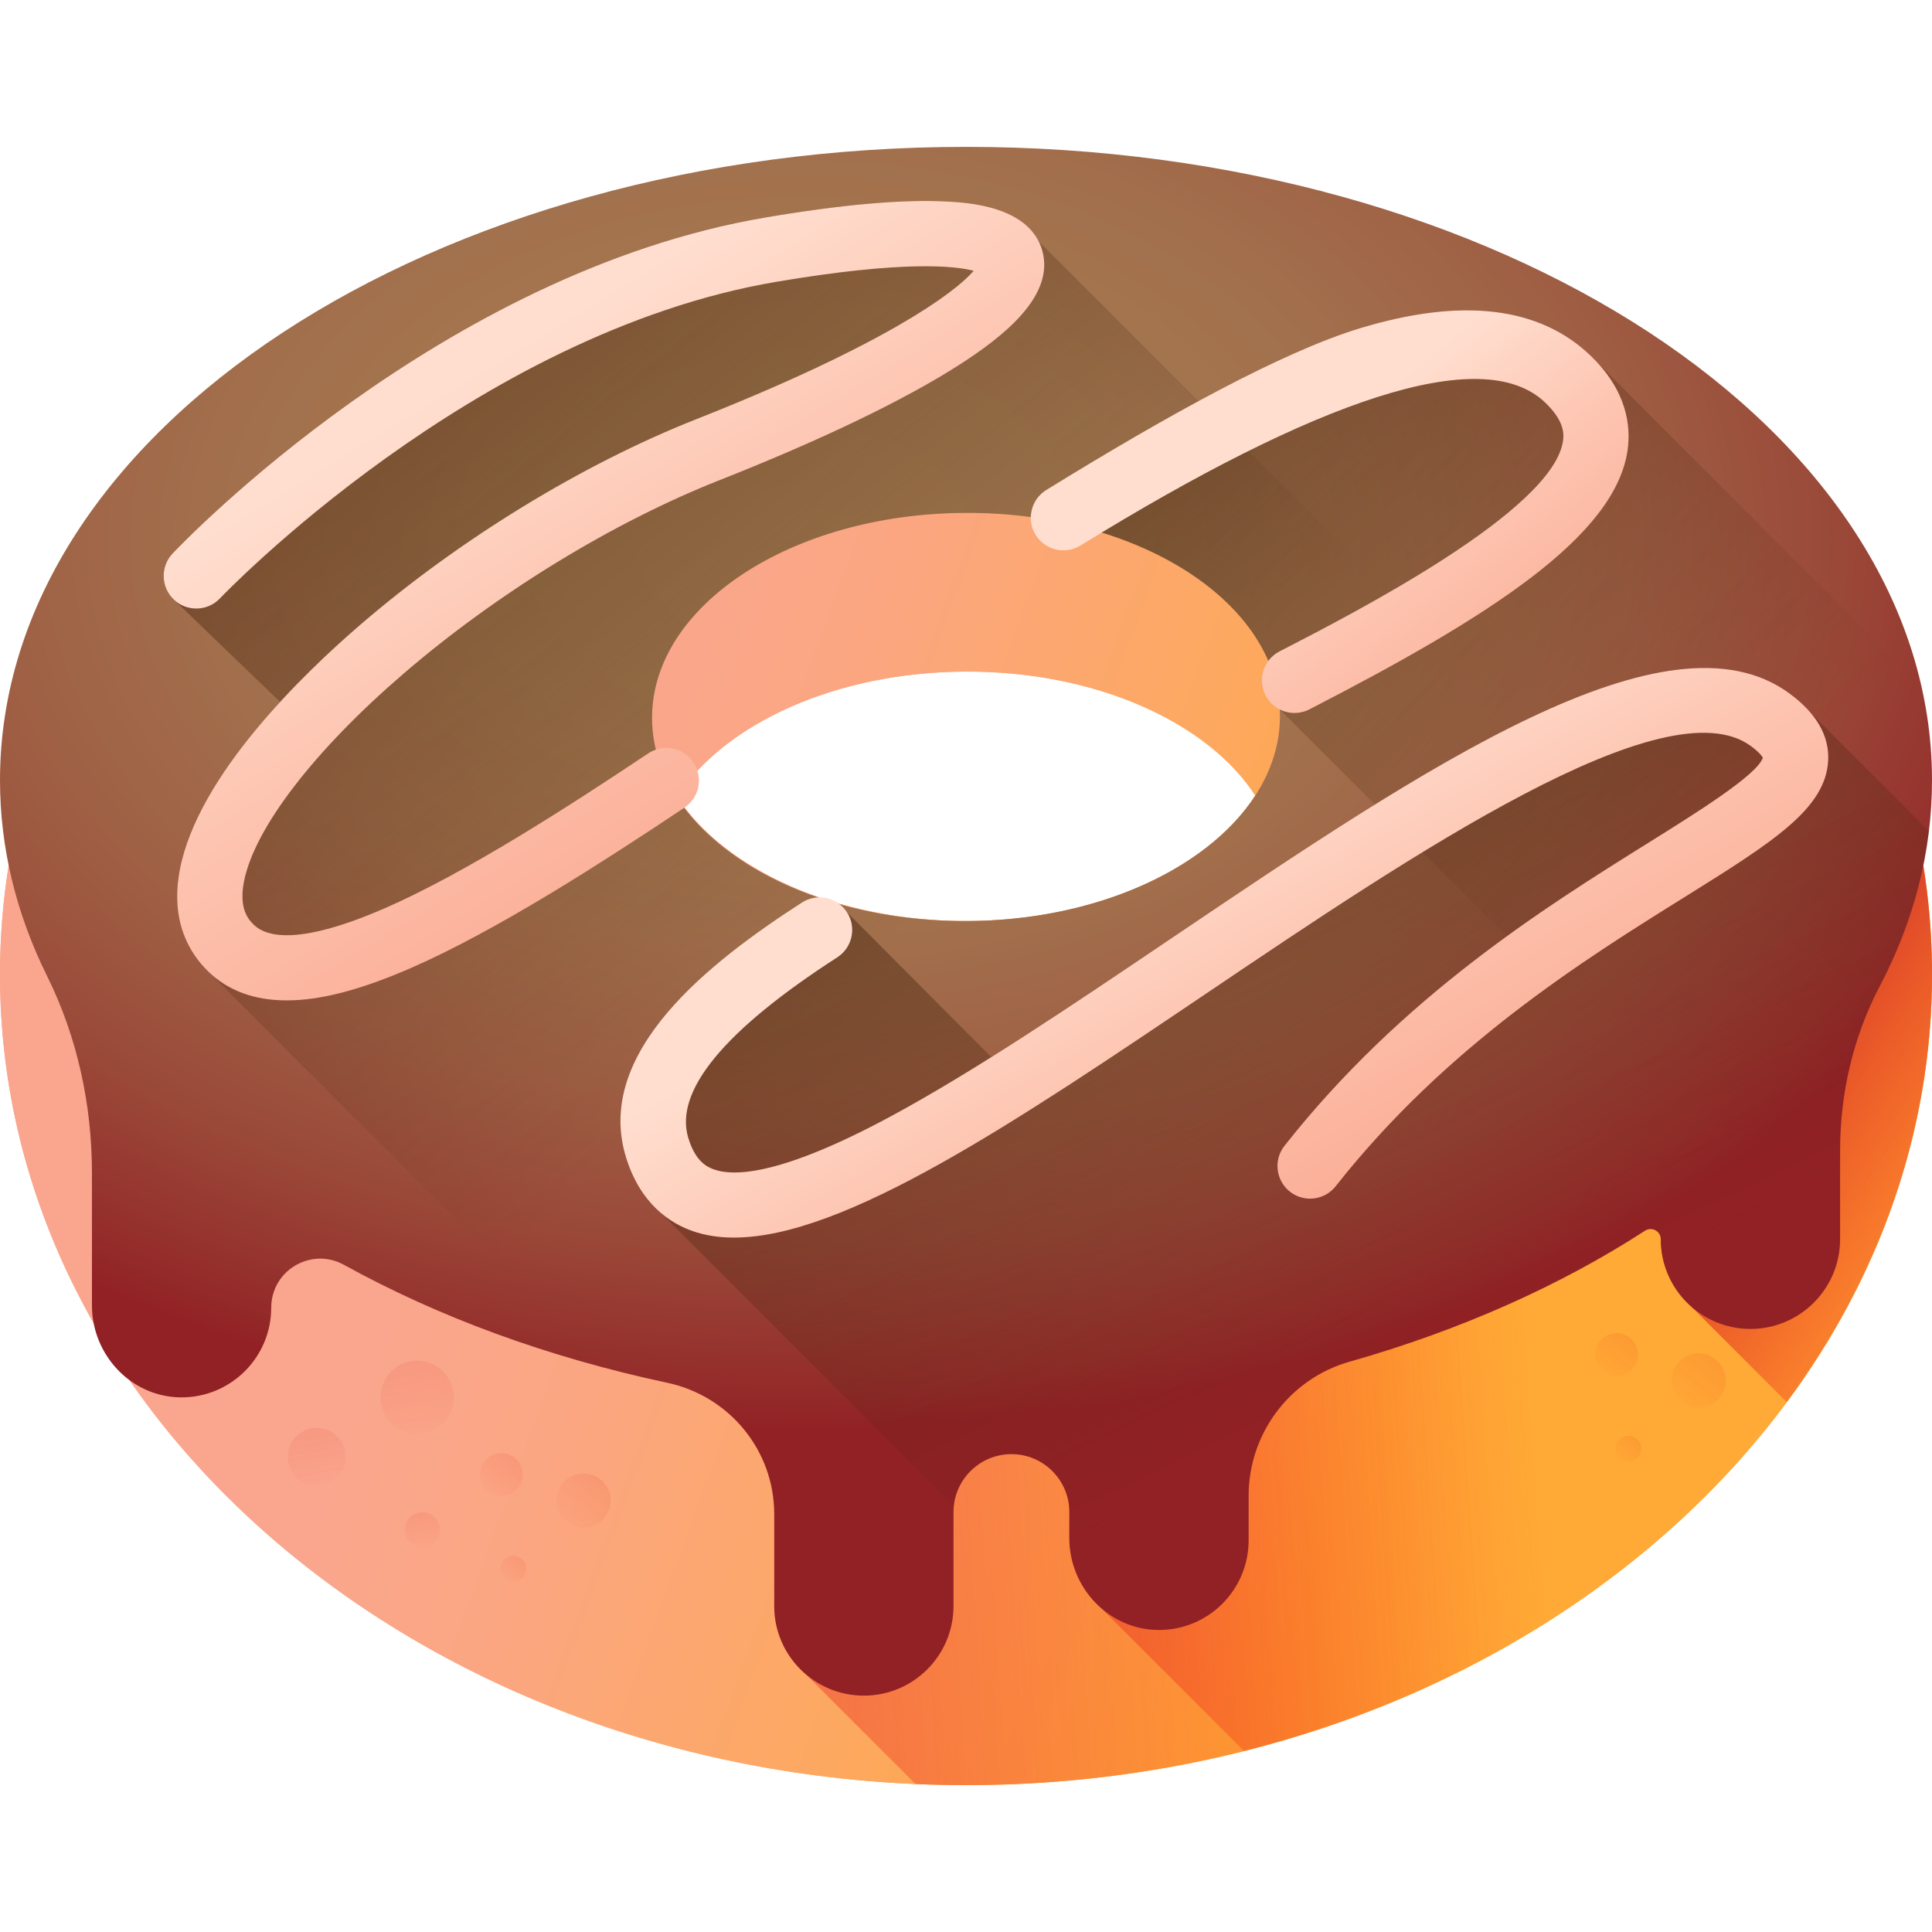 <svg width="56" height="56" viewBox="0 0 56 56" fill="none" xmlns="http://www.w3.org/2000/svg">
<g clip-path="url(#clip0_2_5208)">
<path d="M28 4.753C12.537 4.753 0 15.271 0 28.248C0 41.224 12.537 51.743 28 51.743C43.463 51.743 56 41.224 56 28.248C56 15.271 43.463 4.753 28 4.753V4.753ZM28.082 14.867C28.05 14.867 28.018 14.866 27.985 14.866C27.99 14.866 27.995 14.866 28 14.866C28.028 14.866 28.055 14.867 28.082 14.867ZM28 26.697C24.236 26.697 21.006 25.212 19.621 23.094C21.002 20.978 24.216 19.485 27.971 19.466C31.753 19.447 35.002 20.931 36.386 23.058C35.008 25.185 31.774 26.697 28 26.697V26.697Z" fill="url(#paint0_linear_2_5208)"/>
<path d="M28 4.753C12.537 4.753 0 15.271 0 28.248C0 41.224 12.537 51.743 28 51.743C43.463 51.743 56 41.224 56 28.248C56 15.271 43.463 4.753 28 4.753V4.753ZM28.082 14.867C28.05 14.867 28.018 14.866 27.985 14.866C27.99 14.866 27.995 14.866 28 14.866C28.028 14.866 28.055 14.867 28.082 14.867ZM28 26.697C24.236 26.697 21.006 25.212 19.621 23.094C21.002 20.978 24.216 19.485 27.971 19.466C31.753 19.447 35.002 20.931 36.386 23.058C35.008 25.185 31.774 26.697 28 26.697V26.697Z" fill="url(#paint1_linear_2_5208)"/>
<path d="M55.999 28.248H40.743C30.635 28.248 22.441 36.442 22.441 46.55C22.441 47.335 22.79 48.037 23.34 48.514L26.538 51.711C27.022 51.732 27.509 51.743 27.999 51.743C43.463 51.743 55.999 41.224 55.999 28.248V28.248Z" fill="url(#paint2_linear_2_5208)"/>
<path d="M56 28.248H47.327C38.307 28.248 30.995 35.56 30.995 44.58C30.995 45.383 31.351 46.118 31.917 46.612L36.059 50.754C47.594 47.849 56 38.873 56 28.248V28.248Z" fill="url(#paint3_linear_2_5208)"/>
<path d="M56 28.248C56 21.91 53.008 16.159 48.145 11.933V36.064C48.184 36.767 48.502 37.394 48.989 37.839L51.79 40.641C54.458 37.043 56 32.797 56 28.248V28.248Z" fill="url(#paint4_linear_2_5208)"/>
<path d="M56 22.616C56 12.476 43.463 4.257 28 4.257C12.537 4.257 0 12.476 0 22.616C0 24.596 0.479 26.503 1.364 28.29C2.241 30.06 2.665 32.021 2.665 33.997V37.837C2.665 39.271 3.797 40.486 5.232 40.504C5.962 40.512 6.623 40.219 7.1 39.742C7.57 39.272 7.862 38.622 7.862 37.904C7.862 36.822 9.022 36.138 9.97 36.662C12.698 38.169 15.87 39.34 19.34 40.08C21.144 40.464 22.441 42.043 22.441 43.886V46.55C22.441 47.986 23.605 49.149 25.039 49.149C25.756 49.149 26.407 48.858 26.877 48.388C27.347 47.918 27.638 47.267 27.638 46.55V43.828C27.638 42.901 28.39 42.149 29.317 42.149C29.78 42.149 30.2 42.336 30.503 42.64C30.807 42.945 30.995 43.364 30.995 43.828V44.58C30.995 46.014 32.128 47.228 33.562 47.246C34.292 47.255 34.953 46.962 35.431 46.485C35.901 46.014 36.192 45.365 36.192 44.647V43.355C36.192 41.554 37.382 39.963 39.114 39.471C42.327 38.559 45.228 37.264 47.682 35.673C47.879 35.545 48.139 35.687 48.139 35.922C48.139 37.356 49.302 38.52 50.738 38.52C51.455 38.52 52.104 38.228 52.574 37.758C53.044 37.288 53.336 36.639 53.336 35.922V33.353C53.336 31.697 53.713 30.056 54.483 28.59C55.466 26.717 56 24.708 56 22.616V22.616ZM27.971 14.866C32.997 14.841 37.084 17.469 37.1 20.736C37.117 24.004 33.056 26.672 28.029 26.697C23.003 26.722 18.916 24.094 18.9 20.827C18.883 17.559 22.944 14.891 27.971 14.866V14.866Z" fill="url(#paint5_radial_2_5208)"/>
<g opacity="0.6">
<g opacity="0.6">
<path opacity="0.6" d="M12.092 41.567C12.679 41.567 13.155 41.091 13.155 40.504C13.155 39.918 12.679 39.442 12.092 39.442C11.505 39.442 11.03 39.918 11.03 40.504C11.03 41.091 11.505 41.567 12.092 41.567Z" fill="url(#paint6_linear_2_5208)"/>
<path opacity="0.6" d="M9.182 43.067C9.645 43.067 10.02 42.691 10.02 42.228C10.02 41.765 9.645 41.389 9.182 41.389C8.718 41.389 8.343 41.765 8.343 42.228C8.343 42.691 8.718 43.067 9.182 43.067Z" fill="url(#paint7_linear_2_5208)"/>
<path opacity="0.6" d="M12.247 44.847C12.526 44.847 12.753 44.621 12.753 44.342C12.753 44.062 12.526 43.836 12.247 43.836C11.968 43.836 11.742 44.062 11.742 44.342C11.742 44.621 11.968 44.847 12.247 44.847Z" fill="url(#paint8_linear_2_5208)"/>
</g>
<g opacity="0.6">
<path opacity="0.6" d="M16.914 44.281C17.348 44.281 17.699 43.929 17.699 43.495C17.699 43.062 17.348 42.71 16.914 42.71C16.481 42.71 16.129 43.062 16.129 43.495C16.129 43.929 16.481 44.281 16.914 44.281Z" fill="url(#paint9_linear_2_5208)"/>
<path opacity="0.6" d="M14.532 43.361C14.874 43.361 15.152 43.084 15.152 42.741C15.152 42.399 14.874 42.122 14.532 42.122C14.189 42.122 13.912 42.399 13.912 42.741C13.912 43.084 14.189 43.361 14.532 43.361Z" fill="url(#paint10_linear_2_5208)"/>
<path opacity="0.6" d="M14.878 45.844C15.084 45.844 15.252 45.677 15.252 45.471C15.252 45.264 15.084 45.097 14.878 45.097C14.672 45.097 14.504 45.264 14.504 45.471C14.504 45.677 14.672 45.844 14.878 45.844Z" fill="url(#paint11_linear_2_5208)"/>
</g>
<g opacity="0.6">
<path opacity="0.6" d="M49.238 40.802C49.672 40.802 50.023 40.45 50.023 40.017C50.023 39.583 49.672 39.231 49.238 39.231C48.804 39.231 48.453 39.583 48.453 40.017C48.453 40.45 48.804 40.802 49.238 40.802Z" fill="url(#paint12_linear_2_5208)"/>
<path opacity="0.6" d="M46.855 39.883C47.198 39.883 47.475 39.605 47.475 39.263C47.475 38.921 47.198 38.643 46.855 38.643C46.513 38.643 46.236 38.921 46.236 39.263C46.236 39.605 46.513 39.883 46.855 39.883Z" fill="url(#paint13_linear_2_5208)"/>
<path opacity="0.6" d="M47.202 42.366C47.408 42.366 47.575 42.199 47.575 41.992C47.575 41.786 47.408 41.619 47.202 41.619C46.995 41.619 46.828 41.786 46.828 41.992C46.828 42.199 46.995 42.366 47.202 42.366Z" fill="url(#paint14_linear_2_5208)"/>
</g>
</g>
<path d="M30.101 6.988C29.574 5.955 27.993 5.87 27.445 5.841C26.166 5.773 24.395 5.929 22.183 6.305C12.792 7.897 5.316 15.712 5.002 16.044C4.643 16.424 4.66 17.022 5.04 17.381L8.119 20.347C6.8 21.783 5.546 23.519 5.217 25.18C4.917 26.701 5.5 27.643 6.042 28.165L17.522 39.645C18.118 39.803 18.724 39.948 19.34 40.079C21.143 40.464 22.441 42.042 22.441 43.886V44.564L26.543 48.666C26.662 48.582 26.774 48.49 26.876 48.388C27.347 47.918 27.638 47.267 27.638 46.55V43.827C27.638 42.901 28.389 42.148 29.317 42.148C29.779 42.148 30.199 42.336 30.503 42.64C30.806 42.945 30.994 43.364 30.994 43.827V44.579C30.994 46.013 32.127 47.228 33.561 47.245C34.291 47.254 34.953 46.962 35.43 46.484C35.9 46.014 36.191 45.365 36.191 44.647V43.355C36.191 41.553 37.381 39.963 39.114 39.471C42.327 38.559 45.227 37.263 47.681 35.672C47.878 35.545 48.138 35.687 48.138 35.922C48.138 37.356 49.301 38.519 50.737 38.519C51.454 38.519 52.103 38.228 52.574 37.758C53.044 37.288 53.335 36.639 53.335 35.922V33.353C53.335 32.416 53.456 31.485 53.7 30.587L30.101 6.988ZM28.029 26.697C23.002 26.721 18.915 24.093 18.899 20.826C18.883 17.559 22.943 14.891 27.97 14.866C32.997 14.841 37.084 17.469 37.1 20.736C37.116 24.003 33.055 26.672 28.029 26.697V26.697Z" fill="url(#paint15_linear_2_5208)"/>
<path d="M8.311 28.997C7.378 28.997 6.616 28.718 6.042 28.165C5.5 27.643 4.917 26.702 5.218 25.18C5.751 22.48 8.73 19.583 10.459 18.096C13.334 15.623 16.876 13.457 20.178 12.152C25.622 10.002 27.672 8.493 28.224 7.849C27.691 7.709 26.207 7.54 22.499 8.169C13.726 9.657 6.449 17.266 6.377 17.343C6.018 17.722 5.42 17.739 5.04 17.381C4.661 17.022 4.644 16.424 5.002 16.044C5.316 15.712 12.793 7.897 22.183 6.305C24.396 5.929 26.166 5.773 27.446 5.841C28.04 5.873 29.849 5.968 30.212 7.269C30.584 8.604 29.025 9.788 27.821 10.564C26.232 11.586 23.829 12.743 20.872 13.911C17.759 15.14 14.413 17.189 11.692 19.53C9.104 21.756 7.377 24.005 7.073 25.546C6.926 26.289 7.163 26.619 7.354 26.803C7.907 27.336 9.225 27.169 11.163 26.322C13.502 25.299 16.467 23.389 18.788 21.838C19.222 21.548 19.809 21.665 20.099 22.099C20.39 22.533 20.273 23.12 19.838 23.41C17.452 25.004 14.395 26.972 11.92 28.054C10.666 28.602 9.623 28.905 8.73 28.979C8.587 28.991 8.447 28.997 8.311 28.997V28.997Z" fill="url(#paint16_linear_2_5208)"/>
<path d="M56.001 22.616C56.001 24.707 55.466 26.717 54.483 28.59C53.714 30.055 53.336 31.697 53.336 33.353V35.922C53.336 36.188 53.296 36.446 53.22 36.688L37.096 20.564C36.961 17.799 33.908 15.526 29.879 14.988C29.886 14.678 30.044 14.377 30.327 14.203C33.842 12.035 37.172 10.197 39.425 9.514C42.366 8.621 44.609 8.883 46.09 10.295L55.699 19.921C55.897 20.801 56.001 21.7 56.001 22.616V22.616Z" fill="url(#paint17_linear_2_5208)"/>
<path d="M37.523 20.666C37.18 20.666 36.849 20.479 36.681 20.153C36.443 19.689 36.625 19.119 37.09 18.88C39.257 17.765 45.013 14.805 45.305 12.78C45.339 12.546 45.321 12.176 44.784 11.664C42.954 9.919 38.117 11.619 31.319 15.811C30.875 16.085 30.293 15.947 30.018 15.503C29.744 15.058 29.883 14.476 30.327 14.202C33.841 12.034 37.171 10.197 39.424 9.513C42.366 8.621 44.608 8.884 46.089 10.295C47.167 11.324 47.276 12.361 47.176 13.05C46.818 15.532 43.23 17.848 37.954 20.561C37.816 20.632 37.668 20.666 37.523 20.666Z" fill="url(#paint18_linear_2_5208)"/>
<path d="M55.91 24.089L52.476 20.655C52.315 20.466 52.117 20.284 51.881 20.11C48.346 17.489 41.349 22.208 33.942 27.205C32.13 28.427 30.381 29.607 28.739 30.638C28.731 30.633 28.723 30.627 28.714 30.622C28.706 30.609 24.558 26.454 24.55 26.442C24.489 26.348 24.415 26.269 24.331 26.205C24.119 26.145 23.91 26.081 23.707 26.011C23.547 26.019 23.387 26.067 23.243 26.16C20.599 27.866 17.194 30.489 18.148 33.557C18.386 34.322 18.766 34.83 19.169 35.169L27.648 43.648C27.737 42.806 28.45 42.148 29.317 42.148C29.779 42.148 30.199 42.336 30.503 42.64C30.807 42.945 30.994 43.364 30.994 43.827V44.579C30.994 46.013 32.127 47.228 33.562 47.245C34.291 47.254 34.953 46.962 35.43 46.484C35.9 46.014 36.191 45.365 36.191 44.647V43.355C36.191 41.553 37.381 39.962 39.114 39.471C42.327 38.559 45.227 37.263 47.682 35.672C47.879 35.545 48.138 35.687 48.138 35.922C48.138 37.356 49.302 38.519 50.737 38.519C51.455 38.519 52.103 38.228 52.574 37.758C53.044 37.288 53.335 36.639 53.335 35.922V33.353C53.335 31.697 53.713 30.056 54.483 28.589C55.232 27.161 55.72 25.652 55.91 24.089V24.089Z" fill="url(#paint19_linear_2_5208)"/>
<path d="M21.274 35.872C20.84 35.872 20.438 35.811 20.07 35.681C19.424 35.455 18.566 34.901 18.148 33.556C17.194 30.489 20.599 27.866 23.244 26.16C23.682 25.877 24.267 26.003 24.55 26.442C24.834 26.881 24.707 27.465 24.269 27.749C20.982 29.869 19.53 31.634 19.954 32.995C20.152 33.633 20.455 33.813 20.697 33.898C21.319 34.116 22.707 34.031 25.78 32.379C28.202 31.078 30.99 29.197 33.942 27.205C41.349 22.208 48.346 17.489 51.882 20.11C52.646 20.676 53.02 21.32 52.991 22.024C52.934 23.442 51.38 24.411 48.806 26.017C45.904 27.827 41.929 30.307 38.716 34.383C38.393 34.794 37.799 34.864 37.389 34.541C36.979 34.218 36.908 33.623 37.231 33.213C40.649 28.877 44.785 26.297 47.805 24.413C49.137 23.582 50.953 22.45 51.097 21.961C51.075 21.921 50.997 21.808 50.756 21.629C48.294 19.804 40.923 24.777 35 28.773C29.401 32.549 24.475 35.871 21.274 35.872Z" fill="url(#paint20_linear_2_5208)"/>
</g>
<defs>
<linearGradient id="paint0_linear_2_5208" x1="16.437" y1="24.038" x2="42.403" y2="33.492" gradientUnits="userSpaceOnUse">
<stop stop-color="#FAA68E"/>
<stop offset="0.206" stop-color="#FBA682"/>
<stop offset="0.581" stop-color="#FDA861"/>
<stop offset="1" stop-color="#FFA936"/>
</linearGradient>
<linearGradient id="paint1_linear_2_5208" x1="16.437" y1="24.038" x2="42.403" y2="33.492" gradientUnits="userSpaceOnUse">
<stop stop-color="#FAA68E"/>
<stop offset="0.206" stop-color="#FBA682"/>
<stop offset="0.581" stop-color="#FDA861"/>
<stop offset="1" stop-color="#FFA936"/>
</linearGradient>
<linearGradient id="paint2_linear_2_5208" x1="42.795" y1="39.444" x2="-5.775" y2="42.722" gradientUnits="userSpaceOnUse">
<stop stop-color="#F82814" stop-opacity="0"/>
<stop offset="0.245" stop-color="#F12817" stop-opacity="0.245"/>
<stop offset="0.605" stop-color="#DD2820" stop-opacity="0.605"/>
<stop offset="1" stop-color="#C0272D"/>
</linearGradient>
<linearGradient id="paint3_linear_2_5208" x1="44.294" y1="39.299" x2="15.387" y2="41.316" gradientUnits="userSpaceOnUse">
<stop stop-color="#F82814" stop-opacity="0"/>
<stop offset="0.245" stop-color="#F12817" stop-opacity="0.245"/>
<stop offset="0.605" stop-color="#DD2820" stop-opacity="0.605"/>
<stop offset="1" stop-color="#C0272D"/>
</linearGradient>
<linearGradient id="paint4_linear_2_5208" x1="61.101" y1="33.593" x2="51.017" y2="26.975" gradientUnits="userSpaceOnUse">
<stop stop-color="#F82814" stop-opacity="0"/>
<stop offset="0.245" stop-color="#F12817" stop-opacity="0.245"/>
<stop offset="0.605" stop-color="#DD2820" stop-opacity="0.605"/>
<stop offset="1" stop-color="#C0272D"/>
</linearGradient>
<radialGradient id="paint5_radial_2_5208" cx="0" cy="0" r="1" gradientUnits="userSpaceOnUse" gradientTransform="translate(23.336 15.651) scale(37.436 25.831)">
<stop stop-color="#A57C52"/>
<stop offset="0.26" stop-color="#A47950"/>
<stop offset="0.458" stop-color="#A26F4C"/>
<stop offset="0.636" stop-color="#9F5F44"/>
<stop offset="0.801" stop-color="#9A4838"/>
<stop offset="0.957" stop-color="#942B2A"/>
<stop offset="1" stop-color="#922125"/>
</radialGradient>
<linearGradient id="paint6_linear_2_5208" x1="12.13" y1="42.006" x2="11.349" y2="37.038" gradientUnits="userSpaceOnUse">
<stop stop-color="#F82814" stop-opacity="0"/>
<stop offset="0.245" stop-color="#F12817" stop-opacity="0.245"/>
<stop offset="0.605" stop-color="#DD2820" stop-opacity="0.605"/>
<stop offset="1" stop-color="#C0272D"/>
</linearGradient>
<linearGradient id="paint7_linear_2_5208" x1="9.165" y1="43.392" x2="8.549" y2="39.469" gradientUnits="userSpaceOnUse">
<stop stop-color="#F82814" stop-opacity="0"/>
<stop offset="0.245" stop-color="#F12817" stop-opacity="0.245"/>
<stop offset="0.605" stop-color="#DD2820" stop-opacity="0.605"/>
<stop offset="1" stop-color="#C0272D"/>
</linearGradient>
<linearGradient id="paint8_linear_2_5208" x1="12.151" y1="45.005" x2="11.78" y2="42.641" gradientUnits="userSpaceOnUse">
<stop stop-color="#F82814" stop-opacity="0"/>
<stop offset="0.245" stop-color="#F12817" stop-opacity="0.245"/>
<stop offset="0.605" stop-color="#DD2820" stop-opacity="0.605"/>
<stop offset="1" stop-color="#C0272D"/>
</linearGradient>
<linearGradient id="paint9_linear_2_5208" x1="16.115" y1="44.294" x2="18.466" y2="41.416" gradientUnits="userSpaceOnUse">
<stop stop-color="#F82814" stop-opacity="0"/>
<stop offset="0.245" stop-color="#F12817" stop-opacity="0.245"/>
<stop offset="0.605" stop-color="#DD2820" stop-opacity="0.605"/>
<stop offset="1" stop-color="#C0272D"/>
</linearGradient>
<linearGradient id="paint10_linear_2_5208" x1="13.892" y1="43.344" x2="15.748" y2="41.073" gradientUnits="userSpaceOnUse">
<stop stop-color="#F82814" stop-opacity="0"/>
<stop offset="0.245" stop-color="#F12817" stop-opacity="0.245"/>
<stop offset="0.605" stop-color="#DD2820" stop-opacity="0.605"/>
<stop offset="1" stop-color="#C0272D"/>
</linearGradient>
<linearGradient id="paint11_linear_2_5208" x1="14.475" y1="45.784" x2="15.594" y2="44.414" gradientUnits="userSpaceOnUse">
<stop stop-color="#F82814" stop-opacity="0"/>
<stop offset="0.245" stop-color="#F12817" stop-opacity="0.245"/>
<stop offset="0.605" stop-color="#DD2820" stop-opacity="0.605"/>
<stop offset="1" stop-color="#C0272D"/>
</linearGradient>
<linearGradient id="paint12_linear_2_5208" x1="48.435" y1="40.824" x2="50.786" y2="37.947" gradientUnits="userSpaceOnUse">
<stop stop-color="#F82814" stop-opacity="0"/>
<stop offset="0.245" stop-color="#F12817" stop-opacity="0.245"/>
<stop offset="0.605" stop-color="#DD2820" stop-opacity="0.605"/>
<stop offset="1" stop-color="#C0272D"/>
</linearGradient>
<linearGradient id="paint13_linear_2_5208" x1="46.212" y1="39.875" x2="48.068" y2="37.603" gradientUnits="userSpaceOnUse">
<stop stop-color="#F82814" stop-opacity="0"/>
<stop offset="0.245" stop-color="#F12817" stop-opacity="0.245"/>
<stop offset="0.605" stop-color="#DD2820" stop-opacity="0.605"/>
<stop offset="1" stop-color="#C0272D"/>
</linearGradient>
<linearGradient id="paint14_linear_2_5208" x1="46.795" y1="42.314" x2="47.914" y2="40.945" gradientUnits="userSpaceOnUse">
<stop stop-color="#F82814" stop-opacity="0"/>
<stop offset="0.245" stop-color="#F12817" stop-opacity="0.245"/>
<stop offset="0.605" stop-color="#DD2820" stop-opacity="0.605"/>
<stop offset="1" stop-color="#C0272D"/>
</linearGradient>
<linearGradient id="paint15_linear_2_5208" x1="27.314" y1="26.188" x2="-4.008" y2="-13.139" gradientUnits="userSpaceOnUse">
<stop stop-color="#42210B" stop-opacity="0"/>
<stop offset="1" stop-color="#42210B"/>
</linearGradient>
<linearGradient id="paint16_linear_2_5208" x1="13.855" y1="10.707" x2="24.442" y2="28.186" gradientUnits="userSpaceOnUse">
<stop stop-color="#FFDECF"/>
<stop offset="0.379" stop-color="#FDC4B0"/>
<stop offset="0.765" stop-color="#FBAE97"/>
<stop offset="1" stop-color="#FAA68E"/>
</linearGradient>
<linearGradient id="paint17_linear_2_5208" x1="49.837" y1="24.494" x2="16.631" y2="-8.712" gradientUnits="userSpaceOnUse">
<stop stop-color="#42210B" stop-opacity="0"/>
<stop offset="1" stop-color="#42210B"/>
</linearGradient>
<linearGradient id="paint18_linear_2_5208" x1="38.142" y1="12.986" x2="45.883" y2="22.41" gradientUnits="userSpaceOnUse">
<stop stop-color="#FFDECF"/>
<stop offset="0.379" stop-color="#FDC4B0"/>
<stop offset="0.765" stop-color="#FBAE97"/>
<stop offset="1" stop-color="#FAA68E"/>
</linearGradient>
<linearGradient id="paint19_linear_2_5208" x1="42.283" y1="39.814" x2="23.755" y2="1.243" gradientUnits="userSpaceOnUse">
<stop stop-color="#42210B" stop-opacity="0"/>
<stop offset="1" stop-color="#42210B"/>
</linearGradient>
<linearGradient id="paint20_linear_2_5208" x1="33.436" y1="23.798" x2="41.251" y2="37.747" gradientUnits="userSpaceOnUse">
<stop stop-color="#FFDECF"/>
<stop offset="0.379" stop-color="#FDC4B0"/>
<stop offset="0.765" stop-color="#FBAE97"/>
<stop offset="1" stop-color="#FAA68E"/>
</linearGradient>
<clipPath id="clip0_2_5208">
<rect width="56" height="56" fill="white"/>
</clipPath>
</defs>
</svg>
